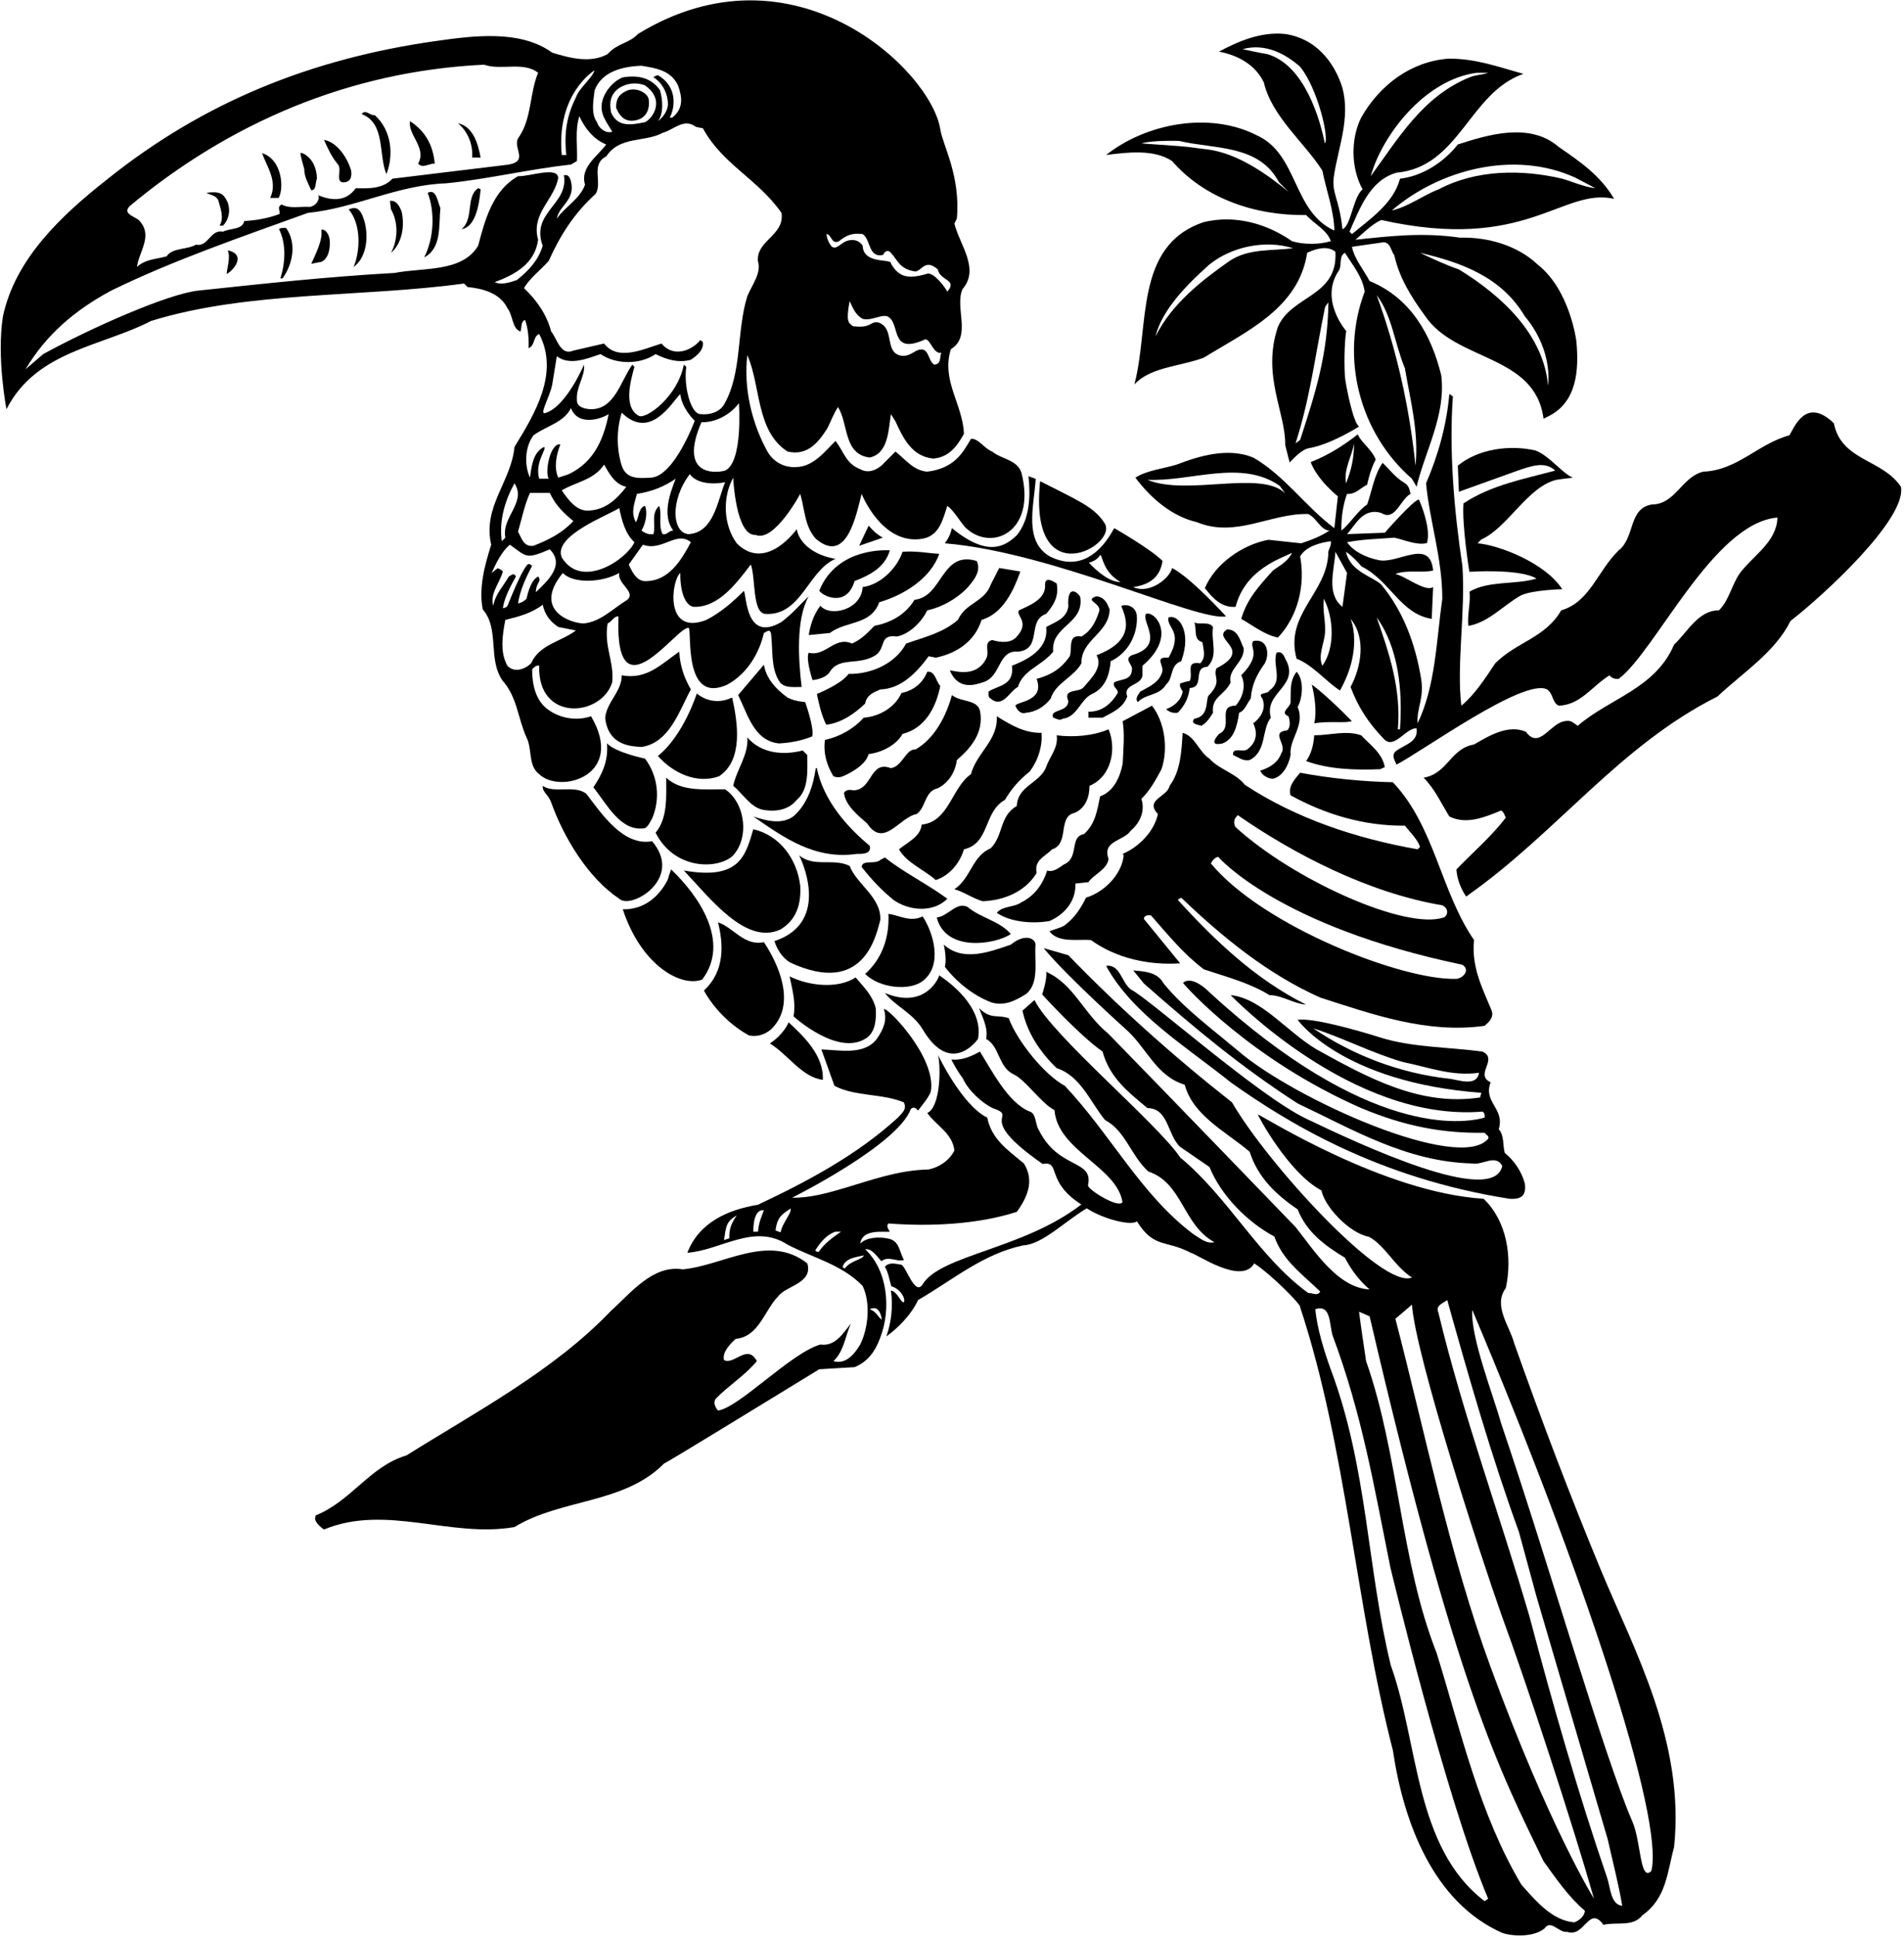 <?xml version="1.0" encoding="UTF-8"?>
<svg xmlns="http://www.w3.org/2000/svg" xmlns:xlink="http://www.w3.org/1999/xlink" width="480pt" height="488pt" viewBox="0 0 480 488" version="1.1">
<g id="surface1">
<path style=" stroke:none;fill-rule:nonzero;fill:rgb(0%,0%,0%);fill-opacity:1;" d="M 479.223 122.668 C 474.598 115.641 464.191 116.176 462.324 106.66 C 455.301 99.855 452.363 107.637 451.117 109.684 C 443.203 111.816 438.043 118.488 429.418 118.844 C 423.992 120.09 422.391 127.113 416.434 127.113 C 410.473 128.094 412.254 135.387 408.074 138.676 C 402.734 143.836 400.867 151.66 393.574 153.797 C 389.574 160.73 382.371 161.711 376.945 167.137 C 374.453 170.871 371.785 175.051 368.406 177.809 C 367.16 167.402 369.473 154.328 368.672 142.59 C 366.539 128.535 365.293 113.328 366.273 99.898 L 365.383 99.277 C 364.672 107.281 362.535 114.754 359.512 121.777 C 360.402 131.293 363.605 140.633 363.605 150.859 C 362.094 161.531 361.914 172.828 357.379 182.254 C 357.113 178.43 359.07 175.918 358.27 171.051 C 356.832 162.32 353.82 154.062 348.219 147.305 C 346.25 145.348 340.391 144.102 339.324 139.031 C 340.848 140.055 342.27 141.578 343.25 142.734 C 350.453 146.289 353.02 154.684 360.938 155.93 L 361.293 147.926 C 359.281 149.246 354.355 145.168 351.777 144.637 C 354.531 143.48 358.535 144.457 361.293 143.746 C 360.492 135.297 352.133 142.41 347.328 141.078 C 344.395 140.453 341.281 139.031 339.59 136.629 C 343.77 135.828 347.152 135.828 351.508 135.473 C 354 136.008 357.129 137.469 359.707 136.848 C 360.664 134.039 359.051 128.906 357.719 125.883 C 356.551 125.73 349.105 134.23 349.105 134.23 L 339.59 134.586 C 341.637 132.449 343.504 127.824 348.219 129.25 C 351.777 131.473 353.02 125.781 355.602 124.445 C 355.242 122.934 355.086 122.223 353.766 121.473 C 351.938 120.43 350.016 117.988 348.566 116.633 C 346.434 119.566 345.816 123.91 344.66 127.113 C 342.258 128.715 340.305 132.008 338.168 133.695 C 338.078 130.762 338.523 127.293 339.59 124.445 C 341.727 124.625 342.973 122.934 344.66 122.133 C 344.66 122.133 345.379 118.414 346.812 115.812 C 345.961 113.336 342.969 111.328 342.309 109.434 C 339.117 111.934 335.234 114.551 330.43 116.441 C 331.676 119.73 334.609 122.844 337.277 125.07 L 336.391 133.074 C 329.273 127.824 323.852 119.82 315.934 115.285 C 309.621 112.707 302.414 114.84 296.637 117.062 C 293.164 118.133 289.164 118.488 286.23 120.355 C 290.23 125.691 295.566 130.137 301.703 131.562 C 311.574 135.652 320.383 129.25 329.809 129.516 C 332.031 130.582 332.832 133.52 335.145 133.695 C 333.188 135.031 330.52 136.098 328.031 136.898 L 319.758 136.008 C 313.176 137.254 306.328 142.055 303.75 148.191 C 305.707 150.684 307.93 153.172 311.488 152.906 C 313.953 143.402 322.98 140.711 325.719 139.297 C 324.648 141.523 322.605 142.5 320.914 143.746 C 317.27 147.812 314.422 150.859 312.91 155.93 C 315.758 157.531 318.691 159.934 322.16 160.645 C 327.316 155.219 329.098 147.215 327.762 140.188 C 329.273 137.609 332.922 136.719 335.5 136.363 C 335.68 137.43 335.055 138.145 334.879 139.031 C 334.766 149.438 323.762 154.598 326.871 165.98 C 330.875 167.492 334.434 171.848 337.812 173.984 C 343.793 163.312 340.48 155.93 340.48 155.93 C 344.484 160.73 343.148 168.113 340.48 173.094 C 342.348 178.074 344.84 181.988 348.84 186.168 C 351.422 189.016 354.355 183.41 357.113 183.5 C 357.645 187.145 353.91 187.59 351.777 189.371 C 350.711 190.527 351.688 191.594 352.043 192.66 C 358.355 189.461 384.281 170.652 390.02 173.719 C 391.617 174.785 391.266 177.008 392.953 177.809 C 398.469 177.629 401.312 172.914 405.762 170.16 C 406.293 170.871 407.094 171.137 408.074 171.051 C 417.41 164.023 431.895 131.781 448.094 130.406 C 447.914 136.539 442.137 139.832 438.664 144.367 C 436.531 147.391 435.91 151.305 433.328 153.797 C 428.172 153.707 425.324 159.398 422.035 162.422 C 417.32 173.539 405.762 175.941 397.758 182.879 C 396.512 182.078 396.066 181.367 394.465 181.723 C 390.82 182.164 388.062 189.016 384.684 184.391 C 380.234 182.434 375.254 185.457 371.609 187.59 C 365.648 188.57 364.938 194.973 358.891 195.949 C 361.824 198.93 363.34 202.441 365.383 205.734 C 369.742 207.867 374.277 205.91 378.457 204.223 C 379.168 204.668 379.258 205.379 379.613 206 C 376.145 210.625 371.344 214.719 367.16 219.074 C 367.34 221.566 368.23 223.789 369.562 225.836 L 369.828 225.836 L 369.996 225.621 C 392.496 209.793 408.16 187.945 432.977 175.496 C 439.289 169.535 447.473 164.379 451.387 156.465 C 459.656 150.059 480.711 130.738 479.223 122.668 Z M 341.371 111.727 C 341.324 115.508 340.684 118.449 339.324 121.777 C 338.715 118.23 340.75 115.094 341.371 111.727 Z M 289.254 120.891 C 300.105 121.422 312.898 115.641 322.594 122.402 L 324.039 124.348 C 317.992 118.301 299.277 125.07 289.254 120.891 Z M 333.367 167.758 C 332.297 165.355 333.555 162.777 333.988 160.02 C 334.344 156.82 333.367 154.152 333.723 150.859 C 336.301 155.754 336.566 163.312 333.367 167.758 Z M 338.434 152.906 C 334.254 149.613 336.391 143.656 336.656 139.031 L 339.59 144.367 Z M 352.934 183.766 L 352.398 183.766 C 353.289 173.629 350.176 164.469 347.062 155.574 C 352.574 163.223 353.645 173.984 352.934 183.766 "/>
<path style=" stroke:none;fill-rule:nonzero;fill:rgb(0%,0%,0%);fill-opacity:1;" d="M 295.48 40.578 C 303.66 50.008 316.379 54.363 329.273 54.188 C 331.32 56.41 334.609 58.012 335.5 60.77 C 332.566 61.656 328.562 61.656 325.719 60.77 C 319.578 56.496 311.574 54.008 303.484 55.965 C 285.785 61.836 289.875 82.469 285.965 96.875 C 290.055 92.43 297.613 92.34 303.484 90.117 C 314.332 83.445 327.406 77.664 329.539 63.703 C 331.586 62.723 334.609 61.746 336.656 63.438 C 337.324 74.82 325.539 74.375 322.16 82.379 C 318.043 94.57 324.141 103.969 324.008 112.16 C 324.477 114.086 325.117 116.531 325.117 116.531 C 326.344 115.27 328.223 113.27 329.883 112.945 C 335.363 112.09 342.625 107.469 342.625 107.469 C 341.117 106.621 339.141 96.539 339.035 94.613 C 338.781 89.824 339.105 84.738 339.391 83.426 C 339.391 83.426 332.477 75.531 337.547 68.148 C 338.348 66.816 337.457 64.504 339.059 63.703 C 341.016 66.816 343.504 69.75 344.039 73.484 C 337.723 90.117 342.793 109.238 355.953 120.621 C 356.312 121.336 356.441 121.367 357.113 122.668 C 359.246 113.684 364.582 104.523 363.34 94.562 C 360.848 84.426 355.688 75.086 345.281 70.816 C 343.77 67.973 341.371 65.125 340.836 62.191 L 348.84 61.035 C 350.621 61.211 350.621 63.168 351.508 64.324 C 352.754 69.93 355.688 74.73 359.156 79.445 C 366.895 91.184 386.996 89.137 389.129 105.504 L 390.117 105.004 C 397.5 101.535 398.113 93.406 397.398 85.938 C 397.398 85.938 395.801 73.039 387.617 66.637 C 382.637 61.926 375.254 59.699 368.051 59.879 C 358.801 58.543 350.797 59.434 341.727 60.41 C 343.594 58.812 345.816 56.496 348.219 55.43 C 384.891 63.652 393.777 47.184 406.914 50.094 C 403.449 44.227 398.379 40.758 392.953 37.02 C 385.57 30.617 374.812 34.066 367.52 36.398 C 363.871 41.023 358.445 44.402 352.934 45.027 C 351.332 51.254 345.281 55.254 340.836 58.988 L 340.215 58.367 C 342.793 52.586 345.281 45.473 352.043 43.516 C 367.961 42.09 370.363 23.324 384.059 18.613 C 377.922 16.922 371.965 14.699 365.117 14.785 C 355.688 15.5 347.773 21.457 343.148 29.641 C 340.48 34.977 340.57 42.445 343.504 47.695 C 341.059 49.816 340.57 57.031 338.434 57.742 C 337.574 49.672 335.59 48.758 336.309 44.164 C 337.414 37.066 340.434 29.781 338.434 22.168 C 336.312 15.355 331.496 9.629 323.938 8.562 C 317.891 7.938 312.109 10.43 307.309 13.008 C 312.02 13.898 316.457 16.277 318.602 20.746 C 320.68 29.461 328.828 35.863 333.367 42.98 C 334.344 47.961 336.301 53.031 336.391 58.102 C 325.805 53.297 327.316 38.801 316.824 34.086 C 304.996 28.039 288.898 31.062 278.848 39.066 C 284.184 38.355 290.941 37.555 295.48 40.578 Z M 309.977 65.746 C 303.129 70.551 295.391 76.508 291.301 84.781 C 292.898 78.109 299.215 71.707 304.906 66.637 C 310.422 62.191 318.957 60.324 325.984 62.547 C 320.559 63.258 314.777 62.547 309.977 65.746 Z M 327.762 110.84 L 326.605 111.727 C 330.344 100.078 331.48 89.863 334.062 77.324 L 334.898 76.168 C 334.699 89.469 331.676 98.832 327.762 110.84 Z M 354.176 92.785 C 355.512 100.789 357.734 108.793 356.844 117.332 C 355.332 102.566 352.043 87.98 347.062 74.375 C 350.977 79.531 351.598 86.648 354.176 92.785 Z M 384.414 79.711 C 388.418 84.426 390.906 90.828 390.285 97.23 C 389.129 84.379 378.812 74.641 367.785 67.883 C 364.406 66.727 361.203 65.215 358 63.703 C 368.316 66.105 378.547 69.75 384.414 79.711 Z M 397.133 44.758 L 402.203 47.426 C 399.18 47.07 396.602 45.824 393.844 45.027 C 383.613 42.625 372.141 42.715 362.715 47.695 C 358.715 49.207 355.156 52.051 350.887 53.031 C 362.895 42.715 381.746 37.734 397.133 44.758 Z M 372.23 18.344 L 375.164 18.344 C 373.344 18.969 372.242 18.77 370.453 19.5 C 358.625 24.305 352.398 35.066 345.551 44.402 C 348.484 33.996 359.156 20.121 372.23 18.344 Z M 333.988 36.133 C 332.82 30.195 328.918 16.387 319.492 13.633 C 317.09 13.23 315.312 12.832 313.266 12.387 C 318.957 10.785 324.203 13.633 327.762 16.832 C 332.211 22.258 335.164 35.008 333.988 36.133 Z M 297.258 35.508 C 306.152 37.645 317.355 36.309 322.426 45.914 L 324.828 48.316 C 319.672 44.137 312.199 38.621 304.371 37.645 C 301.641 37.367 300.641 37.066 297.035 36.801 L 287.742 36.133 C 290.742 35.27 297.258 35.508 297.258 35.508 "/>
<path style=" stroke:none;fill-rule:nonzero;fill:rgb(0%,0%,0%);fill-opacity:1;" d="M 392.422 120.891 C 394.109 120.621 394.477 120.609 396.512 120.355 C 393.777 119.223 390.641 114.84 387.086 113.508 C 380.504 111.996 372.586 113.152 367.52 117.332 L 367.785 123.91 L 382.637 118.574 C 385.84 117.488 389.484 116.086 392.062 118.574 C 384.148 120.711 375.879 122.223 368.941 126.848 C 368.531 132.383 370.43 144.078 370.43 144.078 C 370.43 144.078 383.172 143.211 387.352 145.789 C 381.926 147.391 375.344 146.234 370.453 149.082 C 370.809 151.75 369.828 155.039 370.188 157.711 C 375.41 156.773 378.988 152.461 383.527 149.973 C 386.551 148.637 393.844 148.461 393.844 148.461 C 389.484 141.699 377.543 137.277 372.496 136.898 L 373.41 135.941 C 379.992 133.094 385.129 122.578 392.422 120.891 "/>
<path style=" stroke:none;fill-rule:nonzero;fill:rgb(0%,0%,0%);fill-opacity:1;" d="M 375.789 272.703 C 371.609 270.746 377.836 266.922 373.742 264.965 C 365.117 263.809 355.973 263.941 347.949 261.41 C 341.617 259.41 330.875 256.43 327.141 256.961 C 327.141 256.961 338.141 272.691 373.453 275.359 L 373.121 276.527 C 358 278.84 344.66 271.461 331.941 264.434 C 324.492 260.051 318.07 251.535 310.242 250.734 C 310.242 250.734 340.906 282.82 373.742 280.086 C 374.277 280.441 374.367 280.977 374.277 281.598 C 368.762 283.199 344.754 286.598 304.797 249.938 C 305.133 250.246 300.707 245.52 298.234 247.645 C 298.77 248.445 315.141 266.902 343.148 279.195 C 354.199 283.82 363.781 285.598 374.277 285.422 C 374.633 285.953 375.523 286.223 375.164 286.934 C 367.941 295.535 326.25 276.973 312.02 264.699 C 305.707 259.363 298.504 254.117 293.344 247.801 C 291.832 244.953 288.629 244.777 285.695 244.512 L 288.363 247.801 C 301.082 259.008 312.82 268.789 327.141 278.039 C 340.926 284.531 354.531 292.715 371.074 293.16 C 373.742 293.691 377.035 290.668 378.723 293.781 C 376.5 304.094 343.148 288.512 329.273 281.863 C 317.004 275.984 289.52 251.449 285.074 249.312 C 282.672 247.445 282.406 242.91 278.848 243.355 C 285.43 255.539 299.57 264.078 310.242 272.703 C 324.293 282.664 347.098 296.809 380.504 302.051 C 383.902 302.297 384.77 300.895 384.414 298.227 C 383.613 295.203 381.746 292.445 379.348 290.492 C 378.812 288.535 379.258 286.133 377.836 284.531 C 379.434 279.285 373.832 277.773 375.789 272.703 Z M 365.383 271.812 C 353.039 270.465 341.102 265.945 331.055 259.098 C 338.789 261.586 345.996 265.41 353.82 267.633 C 360.047 268.879 366.094 271.281 372.855 270.301 C 372.32 273.949 367.637 272.062 365.383 271.812 "/>
<path style=" stroke:none;fill-rule:nonzero;fill:rgb(0%,0%,0%);fill-opacity:1;" d="M 325.359 200.398 C 334.078 205.199 343.859 208.137 354.176 208.047 C 355.602 209.824 357.289 211.426 358 213.383 L 357.379 214.004 C 341.816 211.246 326.785 206.27 313.801 197.73 C 311.664 194.883 307.219 193.816 304.906 191.148 C 302.238 189.461 301.262 185.457 298.148 184.656 C 297.879 188.836 297.703 194.262 294.855 197.996 C 294.324 200.844 288.453 201.465 291.922 205.113 C 290.941 209.559 287.117 213.383 283.027 215.16 L 283.297 215.516 C 282.762 220.41 278.402 224.766 273.777 226.188 C 272.531 228.77 270.844 231.438 268.176 233.305 C 267.02 233.926 264.172 234.641 264.617 234.727 C 266.93 237.66 271.734 236.594 275.023 236.863 C 281.426 241.488 289.699 243.266 297.523 242.73 L 288.363 231.527 C 288.453 230.637 289.344 230.547 290.145 230.637 C 294.766 235.883 298.234 240.242 303.484 244.242 C 309.086 246.109 314.957 247.621 320.023 250.734 C 323.406 250.824 325.984 252.871 329.273 253.137 C 316.469 246.734 306.328 237.039 296.902 226.723 L 297.789 226.188 C 308.465 236.418 319.848 245.578 332.832 251.359 C 345.906 255.539 359.691 260.52 374.277 258.473 C 375.254 257.586 376.68 256.43 376.055 254.648 C 373.742 249.047 370.898 243.711 371.609 236.863 C 363.16 224.59 361.734 208.312 351.152 197.105 C 343.504 196.93 335.32 196.129 327.762 194.707 C 326.34 196.395 324.648 198.266 325.359 200.398 Z M 367.16 246.645 C 353.555 247.09 318.379 233.391 305.262 217.562 C 306.051 215.961 307.105 215.902 307.105 215.902 C 307.105 215.902 321.996 233.355 368.672 243.086 C 370.719 244.422 368.852 246.469 367.16 246.645 Z M 363.961 231.172 C 354.395 234.438 326.074 221.742 311.488 208.402 C 310.953 207.602 311.043 206.355 311.754 205.734 L 312.02 205.379 C 326.25 215.25 345.004 224.988 363.582 228.102 C 365.426 228.945 364.938 230.812 363.961 231.172 "/>
<path style=" stroke:none;fill-rule:nonzero;fill:rgb(0%,0%,0%);fill-opacity:1;" d="M 347.949 193.816 L 349.105 193.281 C 348.484 189.727 345.281 187.59 343.148 185.277 C 339.414 183.945 335.234 185.277 331.32 185.277 C 331.141 187.68 330.609 189.902 329.273 191.77 C 334.879 193.816 341.371 194.086 347.949 193.816 "/>
<path style=" stroke:none;fill-rule:nonzero;fill:rgb(0%,0%,0%);fill-opacity:1;" d="M 340.789 181.676 C 337.945 178.742 333.367 174.43 330.699 172.473 C 331.41 175.316 332.031 179.328 331.32 182.266 C 334.754 181.602 339.559 182.301 340.789 181.676 "/>
<path style=" stroke:none;fill-rule:nonzero;fill:rgb(0%,0%,0%);fill-opacity:1;" d="M 324.828 180.477 C 325.184 181.543 325.449 183.234 324.473 184.035 C 320.113 184.48 324.562 187.59 323.051 189.727 C 322.16 192.215 320.023 193.461 317.715 194.172 C 318.07 195.238 319.578 196.219 320.914 196.219 C 323.316 195.684 324.828 192.926 325.359 190.258 C 324.918 186.168 329.098 182.879 327.141 178.164 C 328.473 175.672 328.742 171.227 326.871 169.27 C 325.094 171.582 325.449 173.984 325.359 176.652 C 325.629 178.164 322.34 179.496 324.828 180.477 "/>
<path style=" stroke:none;fill-rule:nonzero;fill:rgb(0%,0%,0%);fill-opacity:1;" d="M 320.023 173.984 C 319.578 175.051 316.824 174.25 318.246 176.027 C 319.312 178.52 317.801 180.922 315.934 182.254 C 315.934 182.254 318.18 186.125 314.422 188.836 C 313.355 189.637 310.598 188.125 310.863 190.258 C 312.199 190.793 313.355 191.859 315.047 191.504 C 319.402 189.281 317.98 183.855 320.383 180.832 C 318.602 174.605 327.141 173.094 324.473 166.867 C 323.852 165.98 323.582 163.844 321.805 164.469 C 320.738 167.848 323.582 171.492 320.023 173.984 "/>
<path style=" stroke:none;fill-rule:nonzero;fill:rgb(0%,0%,0%);fill-opacity:1;" d="M 311.488 177.809 C 306.598 177.809 311.133 183.234 307.309 184.922 C 306.953 185.367 304.387 188.156 308.195 187.324 C 311.133 186.258 311.934 182.699 312.379 179.586 C 313.801 179.141 314.332 177.273 315.312 176.027 C 315.578 172.473 316.824 169.98 318.867 167.137 C 320.113 164.824 319.578 160.73 315.934 161.531 C 314.766 163.234 318.344 164.637 312.91 170.16 C 314.246 172.738 313.266 175.852 311.488 177.809 "/>
<path style=" stroke:none;fill-rule:nonzero;fill:rgb(0%,0%,0%);fill-opacity:1;" d="M 309.352 158.598 C 305.172 161.09 316.23 163.547 306.684 168.383 C 305.684 170.648 308.348 171.562 304.617 175.34 C 303.949 176.832 304.738 180.512 301.082 181.098 C 299.926 182.434 302.148 182.609 302.859 182.879 C 304.285 182.078 305.086 180.742 305.797 179.586 C 305.352 175.496 308.73 175.23 310.242 171.938 C 309.441 168.648 313.801 166.781 313.531 163.312 C 312.555 161.266 312.109 158.598 309.352 158.598 "/>
<path style=" stroke:none;fill-rule:nonzero;fill:rgb(0%,0%,0%);fill-opacity:1;" d="M 256.348 134.852 C 253.355 137.73 248.984 140.465 239.98 133.074 C 239.629 134.496 239.227 135.496 238.203 136.898 C 265.703 139.188 301.859 156.641 309.086 155.309 C 309.086 155.309 300.281 145.578 295.48 143.121 C 295.035 145.523 289.879 149.859 285.695 147.926 C 290.773 147.191 292.543 144.637 293.078 141.344 C 290.23 138.41 280.895 133.074 280.895 133.074 C 279.113 136.363 273.887 144.855 264.617 140.188 C 258.035 136.273 260.66 127.605 261.105 120.664 L 259.281 120 C 259.816 124.891 259.637 130.852 256.348 134.852 Z M 277.402 139.785 C 278.043 140.492 278.223 144.219 282.473 146.637 C 278.98 146.812 274.492 141.762 274.492 141.762 C 274.492 141.762 276.414 141.461 277.402 139.785 "/>
<path style=" stroke:none;fill-rule:nonzero;fill:rgb(0%,0%,0%);fill-opacity:1;" d="M 297.523 172.203 C 297.258 173.094 297.879 173.629 298.148 174.25 C 297.789 176.473 295.922 177.984 293.969 178.699 C 294.766 179.41 295.746 179.766 296.902 179.586 C 298.68 177.809 299.66 175.762 299.926 173.359 C 303.84 173.184 300.547 168.113 304.371 168.023 C 307.219 165.27 305.262 161.711 305.797 157.977 C 304.727 156.465 302.504 157.531 301.082 156.82 C 301.793 158.508 300.727 161.176 303.129 161.801 C 303.395 163.758 304.105 165.535 302.594 167.137 C 298.68 166.512 300.902 169.535 299.926 171.582 C 299.125 171.672 298.414 171.938 297.523 172.203 "/>
<path style=" stroke:none;fill-rule:nonzero;fill:rgb(0%,0%,0%);fill-opacity:1;" d="M 292.812 169.805 C 291.922 172.203 289.164 173.273 287.477 174.25 C 286.941 175.051 286.051 176.027 286.852 176.918 C 288.719 174.785 292.188 175.406 293.969 172.473 C 295.922 170.781 294.855 167.578 297.789 166.602 C 300.582 158.969 296.992 154.684 294.59 155.574 C 293.957 158.195 298.469 159.035 294.59 165.715 C 290.496 165.445 293.969 167.848 292.812 169.805 "/>
<path style=" stroke:none;fill-rule:nonzero;fill:rgb(0%,0%,0%);fill-opacity:1;" d="M 264.617 232.059 C 268.441 230.371 271.289 226.988 271.109 222.633 L 274.402 222.277 C 275.559 220.41 279.113 219.164 279.469 216.406 C 277.781 211.781 283.297 211.961 285.074 209.289 C 287.477 207.246 288.719 204.312 287.742 201.285 C 289.875 199.242 291.387 196.484 292.812 193.816 C 294.59 188.57 293.609 181.898 290.41 177.809 L 283.027 181.723 C 283.562 185.012 283.203 188.746 283.027 192.395 C 282.406 195.684 280.895 199.332 277.336 200.664 C 276.625 204.047 276.18 207.602 273.246 210.18 C 269.508 210.805 272.176 216.23 268.176 217.828 C 266.93 218.719 265.418 219.875 263.996 219.34 C 262.93 222.723 260.883 225.656 257.504 227.348 C 255.637 228.68 252.699 228.234 251.277 230.016 C 255.012 232.504 260.703 232.77 264.617 232.059 "/>
<path style=" stroke:none;fill-rule:nonzero;fill:rgb(0%,0%,0%);fill-opacity:1;" d="M 285.34 165.09 C 283.117 166.156 285.785 167.492 285.34 168.914 C 285.16 171.492 282.492 171.051 280.895 171.938 C 280.359 173.184 281.961 173.539 281.781 174.605 C 280.27 177.188 277.867 179.41 274.402 179.32 L 274.402 180.832 L 277.957 180.832 C 280.449 179.496 283.117 178.43 284.184 175.496 C 282.938 172.027 288.363 173.004 288.008 169.535 L 288.008 167.758 C 296.953 160.191 290.988 153.762 288.898 154.684 C 287.621 156.652 293.977 162.645 285.34 165.09 "/>
<path style=" stroke:none;fill-rule:nonzero;fill:rgb(0%,0%,0%);fill-opacity:1;" d="M 276.445 165.09 C 278.137 168.113 275.023 170.961 273.246 173.094 C 272.09 174.695 267.906 173.273 269.332 176.652 C 269.242 179.586 264.527 178.609 265.508 180.832 C 266.309 181.012 267.02 181.723 267.906 181.098 C 271.645 180.652 272.355 176.207 275.289 174.871 C 278.672 173.359 279.738 169.895 280.004 166.602 C 284.273 164.645 286.941 159.934 286.586 155.039 C 286.316 152.996 284.449 152.105 282.672 152.641 C 283.473 154.953 286.914 161.18 276.445 165.09 "/>
<path style=" stroke:none;fill-rule:nonzero;fill:rgb(0%,0%,0%);fill-opacity:1;" d="M 265.238 214.004 C 269.688 212.582 266.574 205.824 270.844 204.844 C 273.688 203.688 274.668 200.754 274.668 197.996 C 280.27 195.684 281.516 188.57 279.469 183.766 C 275.469 185.457 270.578 185.812 266.395 185.277 C 266.84 188.48 264.617 190.613 263.73 193.281 C 262.129 197.375 256.523 197.996 256.348 203.066 C 251.898 205.645 253.055 210.359 249.766 213.738 C 245.051 215.695 244.785 221.297 240.605 224.055 C 243.094 224.766 245.23 226.367 247.719 227.078 C 253.145 226.902 258.57 224.59 261.328 219.965 C 260.703 216.672 263.285 215.961 265.238 214.004 "/>
<path style=" stroke:none;fill-rule:nonzero;fill:rgb(0%,0%,0%);fill-opacity:1;" d="M 272.621 160.379 C 269.062 159.754 270.398 163.398 269.688 165.355 C 267.465 168.559 264.973 170.07 261.328 171.051 C 263.648 177.227 255.078 176.707 256.09 178.062 C 256.535 179.043 257.414 180.031 258.66 179.586 C 261.148 179.41 263.371 177.984 264.883 176.027 C 266.039 172.117 270.754 170.605 272.621 167.137 C 272.531 161.09 279.648 159.574 279.738 153.527 C 279.113 152.016 278.492 150.504 276.445 150.238 C 273.066 151.305 277.867 151.93 277.07 154.152 C 276.18 156.73 275.113 158.953 272.621 160.379 "/>
<path style=" stroke:none;fill-rule:nonzero;fill:rgb(0%,0%,0%);fill-opacity:1;" d="M 278.457 131.816 C 275.812 127.625 271.238 125.891 262.215 121.246 C 259.203 150.258 282.148 137.34 278.457 131.816 "/>
<path style=" stroke:none;fill-rule:nonzero;fill:rgb(0%,0%,0%);fill-opacity:1;" d="M 263.73 157.977 C 264.516 164.23 257.414 166.781 255.102 167.758 C 255.801 172.812 251.367 172.738 249.23 174.25 C 249.23 174.961 249.055 175.672 249.766 176.027 C 252.789 178.609 254.566 174.074 256.613 173.094 C 257.949 168.738 262.57 167.848 265.508 164.199 C 264.883 157.711 273.246 157.266 272.355 150.594 C 272.266 149.703 268.879 146.516 269.332 152.906 C 268.797 155.93 266.039 156.73 263.73 157.977 "/>
<path style=" stroke:none;fill-rule:nonzero;fill:rgb(0%,0%,0%);fill-opacity:1;" d="M 381.746 338.516 C 380.59 334.07 376.32 329 379.613 324.555 C 381.305 316.727 379.879 307.656 374.012 302.051 C 349 300.52 318.98 281.598 317.113 280.797 C 316.988 280.922 324.805 295.562 333.145 299.957 C 333.926 303.992 340.051 310.656 345.105 311.637 C 349.086 313.703 351.598 319.129 355.953 321.887 C 348.555 325.086 319.398 293.039 310.598 277.773 C 295.504 265.898 281.605 253.402 269.332 240.688 L 263.105 238.906 C 268.977 246.023 283.562 259.098 283.562 259.098 C 288.984 263.723 291.301 271.102 298.68 273.324 C 300.727 281.152 309.266 285.242 315.047 290.223 C 317.09 296.629 321.625 300.984 327.141 304.723 C 329.363 310.41 333.898 313.793 339.059 316.906 C 340.66 320.02 342.703 322.688 345.281 324.91 C 337.191 324.465 331.41 315.215 326.605 309.168 C 326.605 309.168 294.145 275.551 279.469 260.52 C 273.066 255.273 270.754 247.98 263.73 244.867 C 264.074 246.578 262.73 250.57 262.73 250.57 C 262.73 250.57 271.941 260.742 277.957 264.965 C 279.738 271.547 284.449 275.195 289.254 279.195 C 294.68 279.285 294.234 285.953 297.523 288.98 L 304.906 294.047 C 307.93 301.43 314.602 308.012 321.27 311.57 C 323.406 317.703 328.387 321.086 332.832 325.441 C 332.121 326.688 330.785 325.711 329.809 325.797 C 317.27 316.727 309.711 301.695 297.523 291.648 C 292.098 283.375 265.152 260.895 260.793 251.98 L 257.77 254.648 C 258.926 260.164 262.215 265.145 266.395 269.145 C 272.445 271.102 274.844 277.684 278.582 282.219 C 283.738 284.887 285.074 291.203 289.52 295.203 C 298.148 298.051 298.148 308.633 306.152 312.992 C 304.195 313.523 302.414 311.926 300.816 310.945 C 287.652 301.074 280.094 285.953 268.441 273.594 C 263.285 270.836 256.469 262.355 254.289 256.551 C 251.324 255.559 249.855 256.961 246.828 254.027 C 247.719 256.43 249.145 259.008 248.609 261.766 C 252.078 263.723 251.633 268.789 255.457 270.656 C 258.609 272.098 262.438 278.004 265.84 279.707 C 266.613 289.953 281.621 294.016 282.969 302.895 C 282.031 304.637 274.066 299.648 274.285 298.648 C 275.73 292.023 266.859 294.777 261.902 284.754 C 260.926 283.242 261.281 280.484 259.504 280.039 C 254.078 277.816 249.965 269.59 247.031 264.965 C 244.801 266.219 242.434 267.227 239.852 266.969 C 240.207 267.855 241.984 270.836 242.695 271.637 C 244.051 274.746 247.52 277.883 250.254 279.219 C 257.234 281.598 245.168 280.977 262.859 293.289 C 267.551 292.422 263.438 297.664 272.602 303.488 C 258.047 314.77 237.152 316.18 232.602 323.598 C 230.695 326.703 228.449 319.215 227.266 318.684 C 225.664 318.418 224.105 317.938 223.086 319.219 C 223.973 320.641 224.141 322.242 224.699 324.109 C 226.93 324.688 228.332 327.133 227.887 328.109 C 227.043 328.289 226.285 325.441 224.598 325.176 C 225.184 329.277 224.684 333.27 223.441 336.738 C 226.465 334.602 229.844 331.078 231.445 327.578 C 240.34 322.418 247.832 315.926 257.969 313.793 C 262.719 313.578 268.422 307.77 273.961 304.461 C 278.309 307.293 285.414 308.938 286.605 307.719 C 290.965 314.645 293.699 312.281 300.191 315.66 C 301.703 315.926 313 323.93 316.199 318.328 C 321.004 321.531 328.297 329.09 327.762 329.355 C 339.504 364.93 341.727 404.508 351.152 441.059 C 353.82 459.113 361.293 479.305 378.723 487.039 C 381.746 488.02 386.906 488.02 389.395 485.883 C 390.996 483.57 392.953 487.039 395.09 486.773 C 399.535 488.285 400.512 479.926 404.246 484.996 C 407.539 484.195 411.719 485.617 414.031 482.594 C 420.168 478.324 420.348 471.477 422.035 465.43 C 424.836 438.883 411.895 415.625 403.625 395.703 C 395.785 376.812 388.594 357.816 381.746 338.516 Z M 374.277 479.035 C 356.578 465.605 357.645 439.016 350.621 419.625 C 344.621 395.109 344.781 369.859 335.547 345.23 C 333.855 340.605 332.031 334.691 331.586 329.891 C 335.742 328.469 335.043 334.07 336.035 336.738 C 343.344 356.398 346.242 373.672 350.508 394.902 C 350.508 394.902 364.406 452.977 375.164 478.414 Z M 396.867 484.371 C 391.266 483.926 387.086 478.859 383.527 474.855 C 372.941 457.07 368.316 436.348 362.18 416.516 C 353.02 393.301 352.664 366.441 344.395 342.965 C 343.77 338.781 343.148 334.691 342.613 330.512 L 345.281 331.668 C 367.242 425.949 378.102 446.129 389.129 468.984 C 392.242 473.254 395.266 477.789 399.535 481.438 C 399.535 482.77 398.023 484.016 396.867 484.371 Z M 375.789 420.07 C 365.387 391.715 359.426 361.641 351.777 332.289 L 355.953 328.734 C 356.844 341.629 373.566 392.945 378.457 406.73 C 385.039 424.605 396.602 460.004 401.848 478.414 C 401.848 478.414 390.594 460.434 375.789 420.07 Z M 405.137 473.078 C 397.801 451.688 391.574 429.898 385.57 407.266 C 378.102 381.652 368.852 356.66 362.629 330.777 C 361.848 328.957 363.516 328.555 364.848 327.578 C 370.363 347.23 375.965 366.887 382.902 385.922 L 387.352 402.285 L 405.316 463.473 C 406.562 469.074 408.027 474.59 408.961 480.191 C 406.027 479.926 406.016 475.637 405.137 473.078 Z M 416.301 471.434 C 413.41 474.277 413.727 464.059 411.543 459.027 C 404.371 442.527 390.465 394.102 378.457 358.703 C 376.5 351.68 370.676 336.871 371.164 330.066 C 398.812 395.293 419.676 458.23 416.301 471.434 "/>
<path style=" stroke:none;fill-rule:nonzero;fill:rgb(0%,0%,0%);fill-opacity:1;" d="M 256.879 153.797 C 255.992 155.039 259.727 156.719 256.348 160.379 C 254.926 162.156 252.164 161.887 250.121 161.266 C 247.809 161.887 249.59 164.199 248.609 165.98 C 246.164 170.77 240.961 169.094 239.449 168.914 C 241.551 174.016 245.852 172.562 247.719 171.938 C 252.523 170.605 251.453 163.758 256.613 164.199 C 262.93 163.578 258.746 156.375 263.73 154.684 C 265.598 152.551 267.02 150.238 266.395 147.035 C 263.195 144.824 263.461 147.305 263.461 147.305 C 263.73 151.039 259.461 152.551 256.879 153.797 "/>
<path style=" stroke:none;fill-rule:nonzero;fill:rgb(0%,0%,0%);fill-opacity:1;" d="M 232.336 207.781 C 232.156 210.805 228.508 212.406 226.641 214.004 C 228.598 217.473 233.047 219.164 235.891 221.742 C 239.359 220.676 242.027 217.387 243.008 214.004 C 249.59 212.492 247.898 204.578 253.324 201.555 C 255.191 198.531 256.703 196.754 259.547 194.438 C 261.684 191.684 262.84 188.035 262.57 184.656 C 258.215 184.746 254.746 182.609 251.277 180.477 C 251.723 186.434 246.117 189.812 244.785 195.062 C 239.895 198.441 239.27 207.066 232.336 207.781 "/>
<path style=" stroke:none;fill-rule:nonzero;fill:rgb(0%,0%,0%);fill-opacity:1;" d="M 254.836 238.02 C 249.59 239.797 242.828 242.465 237.938 238.02 C 238.383 240.164 238.559 242.285 238.203 243.621 C 241.227 247.535 245.406 250.824 249.766 252.516 C 253.145 253.672 256.078 252.07 258.66 250.469 C 262.129 247.711 260.703 242.02 261.059 238.02 C 261.016 236.418 258.348 235.117 254.836 238.02 "/>
<path style=" stroke:none;fill-rule:nonzero;fill:rgb(0%,0%,0%);fill-opacity:1;" d="M 222.195 317.793 C 223.973 316.281 226.375 318.148 227.887 317.438 C 226.73 315.57 226.82 312.637 223.973 312.102 C 221.57 311.57 218.461 311.746 216.859 313.348 C 217.414 309.469 222.996 310.59 224.328 310.324 C 223.973 309.789 223.352 308.902 223.973 308.277 C 234.379 309.078 246.477 308.547 256.348 305.344 C 259.703 300.742 260.438 296.895 258.125 293.16 C 253.723 289.512 250.031 287.023 248.875 281.598 C 242.43 278.418 236.492 265.855 236.492 265.855 C 237.246 269.145 237.047 279.02 233.758 280.441 C 236.156 283.73 240.07 285.512 240.605 289.867 C 239.359 292.445 236.691 294.137 234.113 294.672 C 226.375 294.848 219.703 297.34 212.77 299.383 C 208.59 300.629 204.051 301.875 199.695 301.785 C 199.695 301.785 226.332 288.512 229.645 279.395 C 230.445 278.773 230.82 279.195 231.445 279.816 C 232.602 278.309 233.934 276.797 234.645 275.105 C 236.246 266.477 223.527 253.492 222.816 254.293 C 223.797 257.051 222.551 259.629 221.039 261.766 C 217.836 266.031 211.434 264.52 207.074 264.434 L 210.367 273.594 C 215.613 276.352 222.371 275.461 227.887 277.773 C 228.598 279.551 227.652 280.176 226.375 281.598 C 216.059 291.023 203.695 297.605 191.066 303.562 C 183.508 304.809 176.215 308.012 173.281 315.66 C 181.73 315.035 190.09 308.102 198.539 313.613 C 204.852 316.906 212.234 318.594 217.48 324.02 C 219.527 328.379 218.902 334.602 216.859 338.781 C 215.348 341.273 213.215 343.852 210.102 342.965 C 212.855 340.383 213.035 336.648 214.547 333.445 C 212.5 336.027 210.543 339.316 206.809 338.781 C 199.406 340.895 186.328 354.68 181.016 355.414 C 180.305 354.613 179.773 353.457 180.395 352.48 C 183.773 349.012 187.777 346.609 190.801 342.965 C 188.398 338.43 185.109 344.031 182.527 342.695 C 181.996 340.652 184.219 338.516 185.465 337.359 C 191.336 336.828 192.758 330.066 196.137 326.688 C 198.094 323.93 205.031 323.398 203.52 318.328 C 193.734 310.68 182.441 318.859 172.125 319.84 C 164.562 318.594 158.961 325.887 154.07 330.246 C 139.66 345.363 120.098 355.68 102.484 366.711 C 93.238 369.465 88.703 378.094 79.629 381.828 C 78.828 383.254 80.785 384.766 81.676 385.387 C 97.328 378.895 113.691 387.609 129.699 384.766 C 141.531 377.559 157.359 378.98 167.41 368.754 C 167.945 368.664 194.445 352.391 206.543 345.008 L 215.438 344.477 C 218.902 343.051 220.684 340.383 221.93 337.004 C 224.684 329.801 223.797 320.105 218.105 314.77 C 219.793 314.504 221.129 316.637 222.195 317.793 Z M 183.863 312.012 L 182.527 312.457 C 183.039 309.023 183.027 307.828 185.73 306.23 C 184.484 308.102 183.773 309.523 183.863 312.012 Z M 191.102 310.348 L 189.91 310.348 C 189.922 304.078 192.578 304.988 192.578 304.988 C 191.91 306.598 191.234 308.289 191.102 310.348 Z M 196.805 310.504 L 195.516 310.059 C 195.918 306.273 197.645 305.762 199.293 304.496 C 199.695 305.609 197.16 308.188 196.805 310.504 Z M 222.305 332.535 C 221.328 331.824 220.859 330.402 219.262 329.891 C 219.262 329.891 221.762 328.336 222.305 332.535 Z M 206.422 315.414 C 206.062 315.414 205.707 315.414 205.531 315.059 C 206.773 313.102 208.285 311.145 210.602 310.348 L 212.023 310.348 C 210.066 311.68 207.664 313.461 206.422 315.414 Z M 213.035 319.574 C 212.77 319.66 212.59 319.395 212.41 319.219 C 213.121 316.992 215.824 316.762 217.781 316.316 C 217.414 317.414 214.336 317.66 213.035 319.574 "/>
<path style=" stroke:none;fill-rule:nonzero;fill:rgb(0%,0%,0%);fill-opacity:1;" d="M 117.871 72.328 C 121.785 72.684 126.145 73.93 127.922 77.664 C 129.344 79.445 129.078 82.824 131.215 83.535 C 131.57 82.559 131.215 81.047 132.367 80.602 C 133.172 82.824 133.348 85.492 133.258 87.715 C 134.949 87.094 134.324 84.781 135.926 84.156 C 141.086 94.031 134.77 104.348 129.699 112.617 C 128.902 121.336 121.609 127.648 123.832 137.254 C 122.23 142.32 120.629 148.102 121.695 153.527 C 126.055 158.598 122.852 166.156 126.766 171.582 C 130.414 175.762 130.504 180.832 132.727 185.812 C 134.238 188.746 133.078 192.926 135.926 195.062 C 141.172 200.152 157.836 195.469 149 180.477 C 145.176 181.809 140.73 180.922 137.703 178.43 C 134.949 176.117 134.148 172.383 134.148 168.648 C 134.68 168.023 135.48 167.492 135.926 167.758 C 135.504 182.004 151.566 180.672 154.336 171.938 C 154.871 166.602 152.203 162.957 153.18 157.086 C 154.16 156.73 154.859 155.129 155.914 155.328 C 154.902 181.598 171.035 157.23 173.637 158.242 C 174.457 159.078 172.195 177.703 183.418 172.473 C 188.398 169.715 191.422 164.559 192.578 159.488 C 193.203 159.309 193.914 158.332 194.359 159.488 C 194.891 163.578 194.27 168.203 196.402 171.582 C 197.473 173.449 199.961 173.094 202.094 173.094 C 201.297 166.426 200.586 156.105 203.875 150.238 C 201.562 152.461 199.938 154.473 197.027 156.711 C 188.035 161.988 188.254 150.305 187.543 148.883 C 184.84 151.594 181.73 154.328 178.082 156.195 C 167.383 160.375 169.277 146.148 171.5 144.367 C 171.434 149.992 173.191 152.906 175.059 152.906 C 181.371 152.996 185.91 146.59 189.289 142.234 C 190.535 145.703 189.621 154.227 192.848 154.684 C 202.008 155.309 203.684 143.746 210.633 140.812 C 204.934 139.863 201.473 136.719 200.852 133.34 C 200.852 133.34 193.121 144.301 185.73 136.898 C 182.352 132.273 182.086 125.336 184.844 120.355 C 184.844 120.355 185.441 135.07 190.488 134.785 C 195.141 136.77 201.738 124.445 201.738 124.445 C 202.895 128.27 202.809 132.629 205.652 135.742 C 213.496 142.43 215.848 129.703 217.215 124.445 C 217.215 124.445 222.375 137.52 232.602 135.742 C 236.871 134.941 237.672 130.852 238.824 127.469 C 240.426 128.625 241.762 131.027 243.273 132.805 C 249.707 139.254 261.383 134.223 257.504 119.109 C 256.438 115.82 252.523 115.73 250.121 113.773 C 248.164 113.062 246.652 110.395 244.785 110.57 C 242.672 114.184 240.582 117.988 233.758 118.844 C 230.289 118.574 228.332 115.82 225.754 113.773 L 222.195 117.332 C 220.641 118.57 218.816 119.289 216.859 118.223 C 213.215 116.797 212.855 113.953 210.633 111.105 C 208.055 113.598 205.207 117.508 200.852 117.688 C 198.141 117.867 195.246 116.797 193.469 113.773 C 189.555 106.66 187.422 97.941 188.398 89.492 C 191.867 97.32 190.535 108.613 198.539 113.773 C 203.641 114.969 206.363 111.371 208.59 107.902 C 209.641 105.77 210.141 104.27 211.258 102.566 C 213.926 106.746 212.59 114.484 219.262 115.285 C 224.062 114.219 223.973 108.082 224.598 104.348 L 225.754 106.18 C 227.621 110.27 229.844 115.02 235.27 115.551 C 239.27 115.195 241.242 112.469 243.008 109.328 C 242.738 101.855 237.227 95.898 239.715 87.98 C 245.051 84.781 240.605 77.488 242.648 72.863 C 247.098 67.703 241.852 61.566 240.605 56.32 L 241.227 55.074 C 242.184 44.25 237.672 36.645 237.047 32.574 C 234.691 17.684 200.078 -15.441 160.828 8.562 C 158.605 10.965 155.582 10.875 153.18 13.633 C 148.82 16.031 143.574 14.609 139.219 13.273 C 131.125 7.406 119.234 9.016 109.867 10.34 C 78.43 14.789 51.258 25.727 26.891 45.293 C 15.594 54.188 3.855 65.125 0.742 79.711 C -0.902 90.113 1.633 103.102 1.633 103.102 C 9.191 88.34 25.555 87.359 38.098 80.867 C 62.555 73.309 90.926 74.996 116.984 71.441 Z M 235.535 91.895 C 233.848 91.008 234.289 86.914 231.09 88.34 C 229.754 89.051 228.543 90.094 226.641 89.492 C 222.996 88.25 225.574 82.469 221.305 81.223 C 219.262 80.957 219.742 82.77 215.07 82.203 C 213.84 81.367 213.242 81.012 214.191 75.887 C 214.992 77.488 215.613 79.355 217.48 80.336 C 219.527 80.957 222.141 79.168 223.707 79.711 C 227.176 81.312 224.141 89.469 232.867 85.672 C 234.441 84.57 235.09 89.406 237.312 88.871 C 236.781 90.203 237.402 91.629 235.535 91.895 Z M 211.523 60.77 C 213.391 59.254 214.902 58.633 217.48 58.988 C 219.539 60.27 218.84 65.102 222.66 64.215 C 223.02 63.234 223.941 62.867 224.598 63.703 C 226.285 65.48 226.742 67.867 230.82 68.414 C 232.539 68.066 233.242 65.168 236.426 67.883 C 236.941 70.77 241.492 70.371 238.824 73.484 C 237.938 71.887 235.441 68.77 233.867 68.938 C 229.039 70.367 226.641 69.969 224.598 66.371 C 224.84 65.066 217.66 66.727 217.48 61.926 C 216.359 60.121 214.18 60.211 212.77 61.035 C 211.234 62.035 210.723 62.723 209.742 62.191 C 208.941 61.301 208.5 60.145 208.32 58.988 C 209.656 58.988 209.566 61.746 211.523 60.77 Z M 134.504 109.684 C 137.617 107.371 142.152 106.48 143.93 102.836 C 145.77 107.469 151.504 105.59 153.445 104.348 C 152.289 110.039 150.047 116.441 143.188 119.559 L 140.73 120.355 C 139.574 117.777 140.285 114.484 141.262 111.996 C 138.773 111.461 137.277 118.879 138.328 120.621 L 135.926 120.621 C 134.754 116.465 137.934 113.117 137.172 112.617 C 134.324 113.953 133.969 117.688 133.613 120.355 C 132.102 117.152 132.367 112.441 134.504 109.684 Z M 169.723 133.695 C 168.742 133.605 168.211 134.852 167.055 134.586 C 165.898 132.539 166.965 129.605 166.164 127.469 C 164.031 129.516 165.363 132.094 164.742 134.586 C 163.496 134.762 162.605 134.316 161.719 133.695 C 162.785 131.918 163.32 129.16 162.605 127.469 C 160.918 127.914 161.098 130.492 160.297 131.562 C 158.961 129.07 159.938 126.938 160.562 124.445 C 164.121 123.91 167.41 122.668 170.344 120.621 C 168.832 124.445 166.879 129.871 169.723 133.695 Z M 159.938 136.629 C 158.027 140.922 146.641 148.68 141.617 140.453 C 139.305 134.941 153.715 129.691 156.113 128.004 C 156.738 131.117 157.629 134.496 159.938 136.629 Z M 164.121 120.355 C 161.008 120.531 157.895 120.801 156.738 117.332 C 155.402 113.062 155.402 108.262 156.738 103.992 C 163.938 111.008 169.223 101.578 171.5 99.277 C 171.855 102.922 175.137 106.031 175.137 106.031 C 175.137 106.031 170.012 119.977 164.121 120.355 Z M 157.895 122.668 C 155.492 125.781 152.734 128.359 148.734 128.625 C 145.441 129.07 143.219 125.867 141.617 123.559 C 145.176 121.422 149.711 120.977 152.289 117.062 C 153.535 119.199 154.961 122.047 157.895 122.668 Z M 133.613 124.18 L 138.594 124.18 C 140.02 127.293 142.152 129.34 144.555 131.293 C 141.617 134.406 138.328 136.008 134.504 137.52 C 132.012 137.875 131.48 135.562 130.59 133.961 C 131.57 130.672 132.191 127.293 133.613 124.18 Z M 129.699 121.777 C 132.812 126.582 126.41 130.227 127.391 135.473 C 127.121 135.742 126.5 136.363 126.5 136.363 C 125.789 131.117 127.301 126.137 129.699 121.777 Z M 126.766 144.012 C 126.5 143.523 125.465 143.18 125.465 143.18 C 125.465 143.18 124.211 144.105 123.898 144.461 C 124.965 142.062 126.59 138.766 128.547 137.254 C 132.789 140.277 132.527 141.031 138.594 138.41 C 142.598 142.41 137.852 146.547 135.094 149.215 C 135.133 146.66 136.727 146.504 135.66 145.258 C 133.535 146.285 132.75 150.875 132.75 150.875 C 132.75 150.875 131.672 151.941 130.59 152.016 C 131.117 148.766 132.48 145.691 134.148 142.59 C 133.078 141.523 132.812 142.473 132.102 143.48 C 130.613 146.082 129.227 149.449 127.938 152.668 C 127.566 153.145 127.215 153.117 126.766 153.262 C 127.211 150.328 128.812 147.57 130.059 145.258 C 129.523 144.102 128.812 145.078 128.277 145.258 C 126.766 147.926 124.898 149.613 124.363 152.641 C 123.387 149.703 125.965 146.945 126.766 144.012 Z M 133.883 167.137 C 132.391 168.613 129.699 169.625 127.922 167.758 C 125.965 164.289 126.676 160.02 127.391 156.195 C 130.68 155.395 134.059 154.508 136.816 152.371 C 137.352 154.773 138.504 156.465 140.73 157.977 L 145.176 158.863 C 141.441 161.711 136.016 162.332 133.883 167.137 Z M 158.16 151.129 C 154.602 153.262 151.488 156.641 147.223 157.086 C 144.363 157.152 134.02 153.992 141.887 144.367 C 144.465 147.125 151.793 146.836 156.113 144.367 C 155.582 147.125 160.383 149.082 158.16 151.129 Z M 162.34 146.414 C 160.297 146.148 159.227 143.836 158.516 142.234 L 162.074 137.254 C 166.965 139.031 170.523 133.605 174.168 136.629 C 171.77 141.078 168.566 146.68 162.34 146.414 Z M 173.637 134.586 C 169.484 134.406 168.801 126.184 173.902 119.465 C 175.594 121.867 179.684 122.133 182.797 121.512 C 180.84 126.312 179.949 134.141 173.637 134.586 Z M 182.797 118.574 C 179.777 119.398 171.148 119.516 176.836 106.391 C 180.574 106.48 184.242 104.336 186.285 101.578 C 186.285 101.578 187.371 116.445 182.797 118.574 Z M 175.414 31.953 C 175.859 32.039 176.48 32.219 177.191 32.309 C 182.172 41.469 190.977 45.027 197.027 53.652 C 197.824 59.344 190.711 60.5 191.066 65.746 C 192.047 68.773 189.555 71.797 188.398 74.641 C 185.641 83.445 187.152 93.941 182.527 101.945 C 181.461 103.703 179.238 104.613 176.57 104.348 C 174.113 104.258 172.301 97.23 173.012 92.43 L 172.391 91.895 C 170.855 99.859 163.02 105.656 161.078 104.797 C 157.156 102.707 158.871 96.254 159.938 92.43 L 159.406 91.895 C 156.473 95.898 154.961 103.367 148.734 103.102 C 147.398 103.012 145.355 102.566 145.441 100.789 C 145.176 97.41 147.578 94.828 147.223 91.895 C 147.223 91.895 142.863 102.211 137.703 103.992 C 135.594 104.898 138.527 100.355 139.219 96.875 L 140.371 89.762 C 143.664 92.25 148.109 90.297 151.402 89.227 C 155.316 91.895 161.363 91.895 165.277 89.227 C 167.945 90.562 171.059 91.539 174.168 90.648 C 175.594 89.672 177.461 88.25 177.191 86.203 L 176.57 85.672 C 174.523 88.25 169.801 90.281 166.789 86.559 C 162.52 87.805 155.848 91.184 152.289 86.559 C 150.066 87.094 147.133 87.715 144.555 88.34 C 141.262 89.762 140.461 85.312 138.949 83.535 C 137.883 79.445 135.48 75.797 132.102 72.598 C 133.523 70.105 136.105 68.238 138.328 65.746 C 141.176 59.434 144.641 53.828 150.156 48.852 C 151.934 46.094 148.82 41.379 152.824 39.422 C 156.293 34.176 162.52 35.953 167.055 33.465 C 169.812 32.754 172.391 29.641 175.414 31.953 Z M 154.07 28.395 C 153.535 25.816 153.883 23.738 156.113 22.168 C 157.895 21.012 160.273 20.645 162.559 21.48 C 167.879 25.207 164.477 29.906 162.605 30.797 C 159.449 31.352 155.848 32.309 154.07 28.395 Z M 161.719 16.566 C 165.543 17.188 169.277 17.812 170.969 21.637 C 171.941 24.395 172.418 27.352 169.453 29.641 L 168.832 29.641 C 169.988 27.594 171.145 22.074 165.898 18.969 C 165.453 19.055 165.008 19.145 164.742 19.5 C 166.609 20.566 168.031 22.879 168.301 25.191 C 168.742 27.504 167.41 29.285 165.898 30.527 C 167.32 28.484 167.098 25.305 166.387 22.727 C 164.164 19.523 160.738 18.879 157.004 19.5 C 154.426 20.48 151.848 23.594 151.668 26.617 C 151.488 29.285 153.359 31.328 154.336 33.195 C 152.824 33.73 150.957 32.398 150.512 30.797 C 148.91 28.66 149.621 25.281 149.891 22.793 C 151.668 17.988 157.004 16.742 161.719 16.566 Z M 149.891 17.723 C 149.188 19.824 146.066 22.078 145.176 24.57 C 142.863 29.195 142.152 33.641 142.773 39.066 L 141.617 39.066 C 140.184 23.539 149.891 17.723 149.891 17.723 Z M 32.762 51.875 C 57.75 31.062 88.078 17.898 122.051 16.301 C 126.23 17.812 132.012 15.41 135.66 18.344 C 133.523 23.414 134.059 29.641 130.945 34.355 C 128.723 36.934 133.613 40.457 128.277 41.469 C 118.496 42.625 108.711 43.871 98.93 45.027 C 96.617 47.605 92.793 47.516 89.68 47.426 C 87.988 49.828 85.117 51.219 80.254 49.207 C 80.695 50.449 79.539 51.875 78.117 52.141 C 75.805 51.965 73.047 52.676 71.004 51.52 C 69.758 52.23 70.648 52.852 70.469 53.922 C 67.621 54.988 64.688 55.52 61.574 55.699 C 61.133 57.922 58.02 57.477 56.238 58.367 C 52.949 57.742 52.594 62.277 49.391 61.656 C 47.078 62.992 43.434 62.367 42.008 64.594 C 39.43 65.305 36.586 65.305 34.539 67.262 C 34.984 63.523 38.453 59.609 35.43 55.965 C 34.805 54.633 30.449 54.098 32.762 51.875 Z M 50.016 73.219 C 42.406 74.02 23.066 82.559 10.883 89.227 L 6.434 93.051 C 11.594 84.426 18.621 78.289 28.047 73.219 C 43.699 65.57 60.863 59.699 77.586 53.652 C 89.77 52.406 99.996 46.629 112.535 46.184 C 123.211 45.113 133.258 42.625 143.93 41.469 L 145.441 40.578 C 145.621 36.844 144.91 32.664 146.066 29.285 C 147.312 32.129 149.621 35.152 152.824 36.398 C 150.691 39.336 146.152 42.18 147.488 46.539 C 146.242 50.094 142.418 52.141 140.371 55.074 C 140.996 51.695 145.109 50.449 143.93 45.648 C 143.453 43.949 142.812 44.113 142.152 44.137 C 143.484 51.52 133.703 53.477 136.816 61.926 C 135.75 65.48 133.438 68.062 130.324 70.551 C 128.633 71.172 126.23 71.887 124.719 71.086 C 129.789 69.219 134.859 66.461 135.66 60.41 C 133.793 53.742 139.84 50.273 140.73 44.758 C 140.406 41.891 133.613 44.492 130.59 44.402 C 124.277 47.961 122.32 55.164 120.539 61.926 C 116.449 68.684 106.844 67.348 99.461 68.773 C 82.031 69.75 66.316 71.5 50.016 73.219 "/>
<path style=" stroke:none;fill-rule:nonzero;fill:rgb(0%,0%,0%);fill-opacity:1;" d="M 249.766 147.305 C 248.164 151.75 243.449 151.84 241.492 156.195 C 237.672 159.488 232.957 160.555 228.422 162.156 C 225.84 167.047 219.883 169.895 213.926 169.805 C 212.145 172.383 205.941 174.852 205.941 174.852 C 205.941 174.852 206.898 180.133 208.32 182.609 C 212.145 182.164 215.613 179.676 218.105 177.273 C 218.461 175.141 220.238 174.43 221.93 173.719 C 227.266 173.539 231.18 169.359 234.113 165.355 L 235.891 165.715 C 241.141 164.645 245.762 161.621 247.453 156.195 C 252.879 154.598 255.547 148.727 257.234 144.012 L 251.898 143.121 L 249.766 147.305 "/>
<path style=" stroke:none;fill-rule:nonzero;fill:rgb(0%,0%,0%);fill-opacity:1;" d="M 254.836 235.352 C 251.898 231.969 247.273 231.348 243.895 228.504 C 241.051 227.168 239.004 230.902 236.156 231.172 C 238.379 239.973 250.832 238.02 254.836 235.352 "/>
<path style=" stroke:none;fill-rule:nonzero;fill:rgb(0%,0%,0%);fill-opacity:1;" d="M 239.98 175.141 C 238.559 180.387 235.625 186.078 230.82 188.836 C 228.332 188.656 227.531 193.105 224.598 193.551 C 219.172 191.504 220.062 199.062 215.078 199.152 C 215.078 199.152 213.48 198.617 212.77 199.773 C 213.121 202.977 216.414 205.555 218.637 207.512 C 222.816 213.828 226.73 205.91 231.09 205.113 C 233.488 203.422 233.047 199.332 236.426 198.617 C 239.27 197.195 240.871 194.352 241.227 191.504 C 244.875 188.391 247.988 184.566 247.098 179.32 C 246.562 176.117 242.207 177.008 239.98 175.141 "/>
<path style=" stroke:none;fill-rule:nonzero;fill:rgb(0%,0%,0%);fill-opacity:1;" d="M 204.84 171.371 C 204.84 171.371 208.078 171.113 209.211 169.27 C 211.613 165.355 216.613 167.859 220.871 165 C 223.449 163.023 221.539 159.809 226.109 160.379 C 229.309 159.754 232.336 156.73 233.758 153.797 C 237.402 152.996 240.871 151.039 243.539 148.461 C 245.316 146.504 247.543 143.922 246.207 141.344 C 237.227 138.676 237.758 150.328 230.555 151.129 C 228.152 155.039 224.418 156.906 220.414 157.711 C 218.547 159.664 217.125 161.09 214.812 162.156 C 210.367 160.199 208.23 165.535 203.875 164.469 C 203.074 166.066 204.84 171.371 204.84 171.371 "/>
<path style=" stroke:none;fill-rule:nonzero;fill:rgb(0%,0%,0%);fill-opacity:1;" d="M 232.602 259.363 C 239.848 271.543 246.562 261.766 246.562 261.766 C 247.809 254.914 241.672 249.047 236.781 245.758 C 236.336 247.355 232.555 254.18 223.086 250.203 C 225.664 253.492 230.188 255.309 232.602 259.363 "/>
<path style=" stroke:none;fill-rule:nonzero;fill:rgb(0%,0%,0%);fill-opacity:1;" d="M 225.219 226.723 C 229.039 229.469 235.18 230.102 238.824 226.457 C 233.758 222.723 227.711 219.785 223.086 216.051 L 221.93 216.672 C 220.594 217.918 217.395 216.496 217.215 218.453 C 219.973 221.922 222.285 224.32 225.219 226.723 "/>
<path style=" stroke:none;fill-rule:nonzero;fill:rgb(0%,0%,0%);fill-opacity:1;" d="M 233.758 169.27 C 232.688 172.027 230.379 173.984 227.266 174.605 C 225.574 178.344 221.57 180.566 217.746 180.832 C 215.168 183.68 211.699 185.633 207.965 186.434 C 207.52 189.992 208.5 192.926 210.102 195.594 C 211.523 196.129 212.145 195.773 213.656 195.062 C 215.703 193.996 218.281 192.395 218.992 189.992 C 222.371 189.637 226.109 187.59 227.531 184.922 C 233.223 183.5 235.98 178.254 237.047 172.828 C 235.891 171.672 235.801 169.004 233.758 169.27 "/>
<path style=" stroke:none;fill-rule:nonzero;fill:rgb(0%,0%,0%);fill-opacity:1;" d="M 209.211 159.488 C 213.301 156.375 219.527 157.621 221.66 151.75 C 227.711 149.973 234.559 145.879 236.781 139.566 C 234.023 139.387 230.82 138.766 227.531 139.031 C 226.195 143.035 222.105 147.305 217.48 147.926 C 217.113 153.738 209.266 155.52 206.809 152.641 C 205.117 154.863 204.32 157.352 203.875 160.02 L 209.211 159.488 "/>
<path style=" stroke:none;fill-rule:nonzero;fill:rgb(0%,0%,0%);fill-opacity:1;" d="M 232.602 247.18 C 237.672 243.355 235.445 235.262 232.602 230.902 C 229.398 232.504 226.641 230.547 223.973 230.281 C 224.242 235.883 222.574 241.398 218.105 245.398 C 221.75 249.047 229.375 249.734 232.602 247.18 "/>
<path style=" stroke:none;fill-rule:nonzero;fill:rgb(0%,0%,0%);fill-opacity:1;" d="M 206.543 148.816 C 207.254 150.148 213.445 153.215 215.438 146.414 C 219.348 144.902 223.086 142.945 224.328 138.676 C 224.328 138.676 211.145 137.512 206.543 148.816 "/>
<path style=" stroke:none;fill-rule:nonzero;fill:rgb(0%,0%,0%);fill-opacity:1;" d="M 218.992 132.449 L 216.594 137.52 L 222.551 135.473 C 220.617 134.352 219.973 133.52 218.992 132.449 "/>
<path style=" stroke:none;fill-rule:nonzero;fill:rgb(0%,0%,0%);fill-opacity:1;" d="M 199.07 242.465 C 217.719 251.211 220.859 235.797 221.93 231.793 C 222.195 226.102 215.969 222.809 214.191 218.188 C 210.102 216.141 205.117 218.629 201.473 215.516 C 201.473 215.516 210.039 232.238 195.246 237.129 C 195.871 239.176 197.105 241.164 199.07 242.465 "/>
<path style=" stroke:none;fill-rule:nonzero;fill:rgb(0%,0%,0%);fill-opacity:1;" d="M 218.637 261.41 C 220.684 259.809 220.949 256.871 220.773 254.027 C 219.973 250.824 217.746 248.691 215.703 246.289 C 211.078 249.312 203.695 248.336 199.07 246.023 C 199.781 249.578 200.672 252.625 200.051 256.094 C 200.051 256.094 211.523 266.566 218.637 261.41 "/>
<path style=" stroke:none;fill-rule:nonzero;fill:rgb(0%,0%,0%);fill-opacity:1;" d="M 205.652 193.551 C 205.031 198.086 203.43 202.801 199.961 205.734 C 196.848 207.957 192.668 206.621 189.91 205.734 C 197.648 211.07 205.387 216.672 215.969 215.16 C 217.305 215.16 219.793 215.25 219.262 213.117 C 213.566 208.402 207.609 201.73 205.922 193.551 L 205.652 193.551 "/>
<path style=" stroke:none;fill-rule:nonzero;fill:rgb(0%,0%,0%);fill-opacity:1;" d="M 198.805 257.586 C 198.805 257.586 197.801 260.41 194.09 262.922 C 198.629 265.676 202.184 271.461 207.434 272.082 C 207.699 265.945 202.719 261.23 198.805 257.586 "/>
<path style=" stroke:none;fill-rule:nonzero;fill:rgb(0%,0%,0%);fill-opacity:1;" d="M 198.539 175.762 C 195.602 173.629 193.203 171.051 192.578 167.492 L 186.086 175.141 C 188.488 179.941 190.09 186.703 196.402 187.324 C 199.426 187.145 202.184 186.613 204.762 185.547 C 205.297 183.234 202.973 176.898 202.973 176.898 C 202.973 176.898 200.316 176.742 198.539 175.762 "/>
<path style=" stroke:none;fill-rule:nonzero;fill:rgb(0%,0%,0%);fill-opacity:1;" d="M 191.957 203.953 C 195.156 204.668 198.715 204.223 200.852 201.555 C 203.965 198.977 203.52 194.086 203.52 190.258 L 202.363 189.102 C 197.473 190.348 191.957 189.902 188.398 185.812 C 188.754 190.172 185.73 193.816 184.844 197.996 C 187.066 199.773 188.934 203.066 191.957 203.953 "/>
<path style=" stroke:none;fill-rule:nonzero;fill:rgb(0%,0%,0%);fill-opacity:1;" d="M 196.758 234.195 C 200.762 231.793 202.008 227.879 201.738 223.164 C 200.938 216.508 196.672 210.523 189.91 208.938 C 187.922 215.715 186.402 221.809 172.391 219.34 C 178.973 226.277 188.062 238.285 196.758 234.195 "/>
<path style=" stroke:none;fill-rule:nonzero;fill:rgb(0%,0%,0%);fill-opacity:1;" d="M 188.754 260.875 C 190.977 261.41 193.469 260.52 194.98 258.738 C 200.406 252.691 196.492 243.266 192.578 237.395 C 187.598 238.465 184.754 233.57 181.016 232.414 C 182.363 237.84 182.816 244.645 177.461 249.578 C 177.461 249.578 180.875 256.484 188.754 260.875 "/>
<path style=" stroke:none;fill-rule:nonzero;fill:rgb(0%,0%,0%);fill-opacity:1;" d="M 184.574 215.785 C 189.023 211.336 187.953 202.355 182.797 198.887 C 177.816 198.797 171.77 199.598 167.945 195.949 C 167.945 200.574 168.387 206.09 165.277 209.824 C 169.934 219.016 180.484 219.164 184.574 215.785 "/>
<path style=" stroke:none;fill-rule:nonzero;fill:rgb(0%,0%,0%);fill-opacity:1;" d="M 175.668 174.73 C 175.668 174.73 172.344 185.281 165.863 190.48 C 169.602 194.75 175.68 197.641 181.285 195.594 C 187.422 191.504 185.996 182.078 184.574 175.762 C 179.363 178.23 175.668 174.73 175.668 174.73 "/>
<path style=" stroke:none;fill-rule:nonzero;fill:rgb(0%,0%,0%);fill-opacity:1;" d="M 177.027 246.82 C 184.242 237.262 176.035 225.566 169.188 219.074 C 168.832 219.965 168.566 220.855 168.301 221.742 C 166.074 226.012 162.34 229.215 157.004 229.125 C 161.73 243.438 171.812 248.824 177.027 246.82 "/>
<path style=" stroke:none;fill-rule:nonzero;fill:rgb(0%,0%,0%);fill-opacity:1;" d="M 156.738 170.16 C 156.793 174.172 153.004 176.816 152.559 180.832 C 153.336 188.188 159.672 188.035 161.719 188.215 C 168.832 187.145 171.234 179.055 174.168 173.719 C 172.48 170.781 171.445 167.836 171.234 164.199 C 166.609 167.402 163.051 171.316 156.738 170.16 "/>
<path style=" stroke:none;fill-rule:nonzero;fill:rgb(0%,0%,0%);fill-opacity:1;" d="M 136.816 197.996 C 136.727 199.688 138.172 200.043 138.949 202.176 C 142.23 211.324 148.379 221.297 156.113 226.457 C 159.027 229.312 172.477 221.383 164.387 211.961 C 157.094 213.293 151.668 205.023 147.844 200.043 C 144.91 197.641 139.574 200.043 136.816 197.996 "/>
<path style=" stroke:none;fill-rule:nonzero;fill:rgb(0%,0%,0%);fill-opacity:1;" d="M 162.605 208.668 C 163.586 208.047 163.852 207.066 164.387 206.27 C 166.52 201.285 165.898 195.508 162.605 191.148 C 162.605 191.148 155.07 189.605 153.023 187.289 C 153.379 191.648 151.914 194.93 149.59 198.387 C 152.969 202.566 156.473 209.734 162.605 208.668 "/>
<path style=" stroke:none;fill-rule:nonzero;fill:rgb(0%,0%,0%);fill-opacity:1;" d="M 163.496 24.836 C 162.965 23.148 160.207 21.992 158.16 22.793 C 156.781 23.461 155.227 24.238 155.336 27.195 C 156.34 29.574 157.895 31.062 160.828 30.172 C 163.051 29.461 163.941 27.238 163.496 24.836 "/>
<path style=" stroke:none;fill-rule:nonzero;fill:rgb(0%,0%,0%);fill-opacity:1;" d="M 119.027 39.688 L 121.164 39.688 C 120.539 36.309 119.297 31.863 115.473 31.062 C 117.785 33.02 119.297 36.223 119.027 39.688 "/>
<path style=" stroke:none;fill-rule:nonzero;fill:rgb(0%,0%,0%);fill-opacity:1;" d="M 120.539 47.426 C 117.34 49.562 119.562 55.074 116.359 57.742 C 119.871 57.254 120.809 51.605 121.164 47.695 L 120.539 47.426 "/>
<path style=" stroke:none;fill-rule:nonzero;fill:rgb(0%,0%,0%);fill-opacity:1;" d="M 107.824 48.582 C 109.691 53.477 109.422 59.969 106.934 64.859 C 111.379 62.547 110.578 56.941 111.023 52.406 C 110.312 50.984 110.047 47.426 107.824 48.582 "/>
<path style=" stroke:none;fill-rule:nonzero;fill:rgb(0%,0%,0%);fill-opacity:1;" d="M 105.422 41.203 C 106.398 42.535 108.18 41.203 109.602 41.203 C 109.156 36.664 107.379 33.195 103.375 30.527 C 102.754 33.996 107.645 37.199 105.422 41.203 "/>
<path style=" stroke:none;fill-rule:nonzero;fill:rgb(0%,0%,0%);fill-opacity:1;" d="M 98.305 50.629 L 98.574 52.762 C 100.441 55.965 100.352 60.41 98.574 63.703 C 101.242 61.48 102.129 57.121 101.242 53.297 C 100.797 52.141 99.996 50.363 98.305 50.629 "/>
<path style=" stroke:none;fill-rule:nonzero;fill:rgb(0%,0%,0%);fill-opacity:1;" d="M 97.418 43.871 C 99.242 39.27 98.84 32.93 94.48 29.016 C 93.238 29.195 92.168 27.414 91.191 28.75 C 97.238 31.062 95.371 39.066 97.418 43.871 "/>
<path style=" stroke:none;fill-rule:nonzero;fill:rgb(0%,0%,0%);fill-opacity:1;" d="M 87.902 52.762 C 91.102 56.496 90.836 63.258 89.145 67.262 C 92.883 64.594 93.148 58.012 91.191 53.922 C 90.391 52.496 89.68 52.051 87.902 52.762 "/>
<path style=" stroke:none;fill-rule:nonzero;fill:rgb(0%,0%,0%);fill-opacity:1;" d="M 87.012 45.914 C 88.523 45.648 88.703 44.312 88.523 42.98 C 87.543 39.602 84.879 35.777 81.676 35.242 C 82.609 37.332 83.633 39.602 85.23 41.469 C 86.301 42.801 84.254 46.359 87.012 45.914 "/>
<path style=" stroke:none;fill-rule:nonzero;fill:rgb(0%,0%,0%);fill-opacity:1;" d="M 81.008 57.922 C 81.453 60.504 79.363 64.414 78.473 66.461 L 80.695 66.016 C 80.574 66.184 83.242 65.668 83.145 61.078 C 83.188 59.031 81.898 57.566 81.008 57.922 "/>
<path style=" stroke:none;fill-rule:nonzero;fill:rgb(0%,0%,0%);fill-opacity:1;" d="M 78.473 47.961 C 79.809 47.871 79.453 46.004 79.898 45.027 C 79.785 39.402 75.582 38.223 75.762 38.578 C 75.582 38.668 76.695 42.578 76.695 42.578 C 76.738 44.805 77.762 46.27 78.473 47.961 "/>
<path style=" stroke:none;fill-rule:nonzero;fill:rgb(0%,0%,0%);fill-opacity:1;" d="M 70.336 57.699 C 72.203 61.523 71.938 66.148 70.691 70.148 L 71.227 70.148 C 73.805 66.594 74.871 61.258 72.113 57.434 C 71.492 57.434 70.871 57.344 70.336 57.699 "/>
<path style=" stroke:none;fill-rule:nonzero;fill:rgb(0%,0%,0%);fill-opacity:1;" d="M 68.113 49.871 L 70.246 49.871 C 71.582 47.648 71.273 40.262 66.066 38.578 C 67.312 42.137 70.07 45.691 68.113 49.871 "/>
<path style=" stroke:none;fill-rule:nonzero;fill:rgb(0%,0%,0%);fill-opacity:1;" d="M 57.395 63.078 C 58.195 64.68 57.219 67.703 57.129 69.039 C 59.16 67.977 62.047 64.012 57.395 63.078 "/>
<path style=" stroke:none;fill-rule:nonzero;fill:rgb(0%,0%,0%);fill-opacity:1;" d="M 54.992 50.363 C 55.527 52.32 56.594 54.898 55.352 56.855 L 56.238 56.855 C 57.484 55.52 58.242 53.469 57.395 50.984 C 56.355 48.719 55.395 48.141 52.059 48.582 C 53.039 49.207 54.281 49.117 54.992 50.363 "/>
</g>
</svg>
